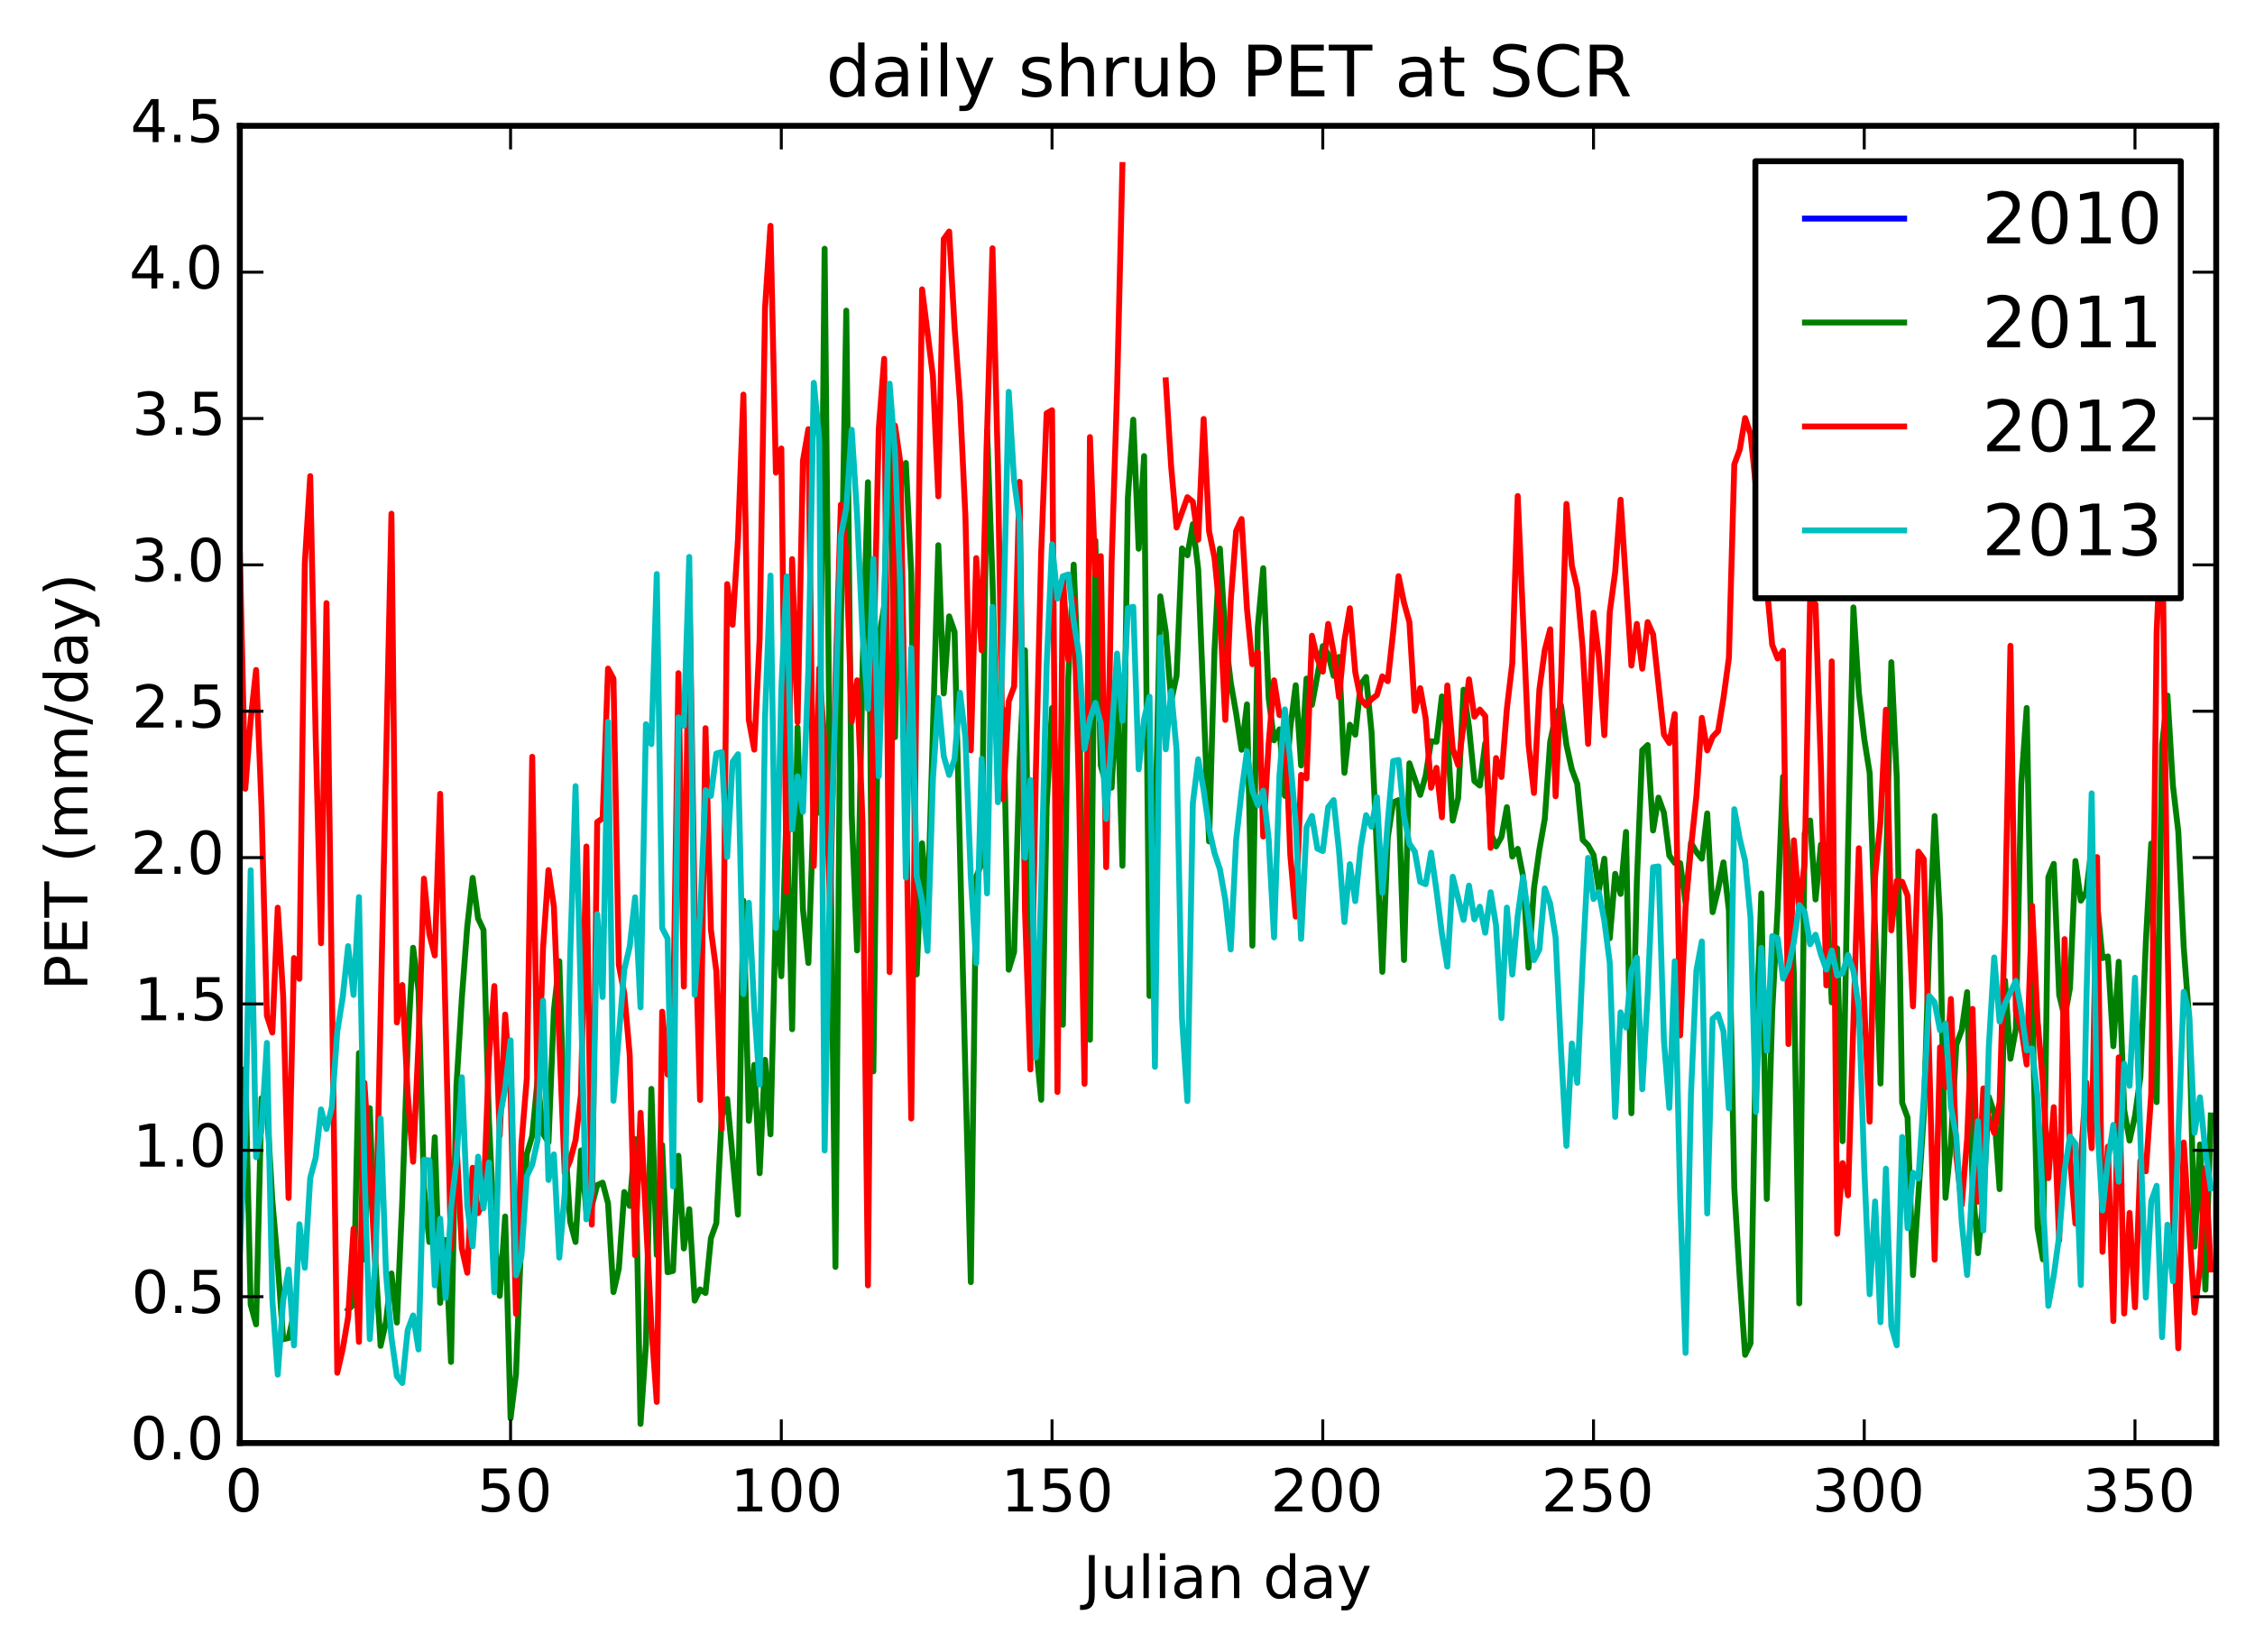 <?xml version="1.0" encoding="utf-8" standalone="no"?>
<!DOCTYPE svg PUBLIC "-//W3C//DTD SVG 1.1//EN"
  "http://www.w3.org/Graphics/SVG/1.1/DTD/svg11.dtd">
<!-- Created with matplotlib (http://matplotlib.org/) -->
<svg height="280pt" version="1.1" viewBox="0 0 382 280" width="382pt" xmlns="http://www.w3.org/2000/svg" xmlns:xlink="http://www.w3.org/1999/xlink">
 <defs>
  <style type="text/css">
*{stroke-linecap:butt;stroke-linejoin:round;}
  </style>
 </defs>
 <g id="figure_1">
  <g id="patch_1">
   <path d="
M0 280.074
L382.628 280.074
L382.628 0
L0 0
z
" style="fill:#ffffff;"/>
  </g>
  <g id="axes_1">
   <g id="patch_2">
    <path d="
M40.628 244.518
L375.428 244.518
L375.428 21.318
L40.628 21.318
z
" style="fill:#ffffff;"/>
   </g>
   <g id="line2d_1">
    <path clip-path="url(#p2d16512a00)" d="
M0 0" style="fill:none;stroke:#0000ff;stroke-linecap:square;"/>
   </g>
   <g id="line2d_2">
    <path clip-path="url(#p2d16512a00)" d="
M40.628 201.865
L41.545 181.098
L42.463 221.068
L43.38 224.418
L44.297 186.083
L45.214 187.649
L46.132 203.367
L47.049 214.114
L47.966 226.931
L48.883 226.732
L49.801 222.513
M58.973 221.927
L59.891 221.059
L60.808 178.446
L61.725 213.421
L62.642 187.769
L63.56 213.276
L64.477 228.054
L65.394 223.933
L66.311 215.781
L67.229 224.112
L68.146 203.384
L69.063 177.191
L69.981 160.597
L70.898 167.846
L71.815 201.246
L72.732 210.459
L73.65 192.704
L74.567 220.771
L75.484 210.125
L76.401 230.78
L77.319 184.028
L78.236 169.135
L79.153 157.034
L80.07 148.757
L80.988 155.628
L81.905 157.571
L82.822 189.682
L83.739 209.025
L84.657 219.587
L85.574 206.137
L86.491 240.327
L87.408 232.823
L88.326 209.3
L89.243 195.564
L90.16 192.456
L91.077 182.84
L91.995 192.113
L92.912 193.566
L93.829 171.222
L94.746 162.872
L95.664 192.423
L96.581 207
L97.498 210.455
L98.415 194.938
L99.333 205.242
L100.25 204.32
L101.167 200.819
L102.085 200.402
L103.002 203.902
L103.919 218.943
L104.836 214.965
L105.754 201.98
L106.671 204.342
L107.588 193.016
L108.505 241.279
L109.423 227.744
L110.34 184.511
L111.257 212.656
L112.174 194.025
L113.092 215.581
L114.009 215.349
L114.926 195.84
L115.843 211.553
L116.761 204.897
L117.678 220.394
L118.595 218.494
L119.513 219.094
L120.43 209.817
L121.347 207.261
L122.264 189.122
L123.182 186.217
L125.016 205.821
L125.933 152.646
L126.851 189.92
L127.768 180.441
L128.685 198.802
L129.602 179.582
L130.52 192.219
L131.437 153.694
L132.354 165.416
L133.271 136.771
L134.189 174.403
L135.106 123.232
L136.023 154.111
L136.94 163.181
L137.858 136.049
L138.775 137.719
L139.692 42.147
L140.609 137.283
L141.527 214.675
L142.444 106.179
L143.361 52.634
L144.279 138.011
L145.196 161.051
L146.113 113.295
L147.03 81.712
L147.948 181.545
L148.865 108.288
L149.782 102.783
L150.699 67.382
L151.617 124.909
L152.534 82.16
L153.451 78.446
L154.368 97.254
L155.286 165.113
L156.203 142.903
L157.12 154.99
L158.955 92.384
L159.872 117.509
L160.789 104.44
L161.706 107.075
L163.541 182.018
L164.458 217.253
L165.376 148.579
L166.293 146.333
L167.21 72.922
L168.127 98.213
L169.045 132.334
L169.962 120.216
L170.879 164.314
L171.796 161.306
L172.714 129.248
L173.631 110.187
L174.548 168.682
L175.465 176.859
L176.383 186.357
L177.3 136.762
L178.217 119.971
L179.134 132.735
L180.052 173.647
L180.969 114.888
L181.886 95.675
L182.803 118.408
L183.721 173.404
L184.638 176.186
L185.555 91.588
L186.473 129.707
L187.39 132.932
L188.307 133.473
L189.224 116.582
L190.142 146.708
L191.059 84.409
L191.976 71.113
L192.893 92.977
L193.811 77.282
L194.728 168.758
L195.645 143.526
L196.562 101.048
L197.48 107.035
L198.397 118.828
L199.314 114.514
L200.231 92.932
L201.149 94.094
L202.066 88.823
L202.983 96.526
L204.818 142.574
L205.735 110.244
L206.652 92.964
L207.569 107.808
L208.487 115.67
L209.404 120.882
L210.321 127.049
L211.239 119.348
L212.156 160.242
L213.073 106.231
L213.99 96.29
L214.908 118.234
L215.825 125.453
L216.742 123.583
L217.659 134.857
L218.577 123.34
L219.494 116.112
L220.411 129.705
L221.328 114.989
L222.246 119.446
L224.08 109.488
L224.997 110.84
L225.915 114.522
L226.832 111.314
L227.749 130.955
L228.666 122.801
L229.584 124.492
L230.501 115.979
L231.418 114.717
L232.336 123.983
L234.17 164.677
L235.087 141.924
L236.005 135.971
L236.922 135.579
L237.839 162.674
L238.756 129.336
L240.591 134.69
L241.508 131.445
L242.425 125.603
L243.343 125.688
L244.26 118.007
L245.177 124.688
L246.094 139.056
L247.012 135.257
L247.929 116.869
L248.846 123.154
L249.763 132.347
L250.681 133.111
L251.598 125.973
L252.515 141.06
L253.433 143.426
L254.35 141.82
L255.267 136.777
L256.184 145.143
L257.102 143.835
L258.019 148.527
L258.936 163.972
L259.853 150.542
L260.771 143.98
L261.688 138.76
L262.605 125.693
L263.522 121.355
L264.44 119.537
L265.357 126.214
L266.274 130.38
L267.191 132.832
L268.109 142.306
L269.026 143.231
L269.943 144.874
L270.86 150.774
L271.778 145.504
L272.695 158.992
L273.612 148.068
L274.529 151.474
L275.447 140.966
L276.364 188.64
L277.281 149.42
L278.199 127.131
L279.116 126.249
L280.033 140.727
L280.95 135.157
L281.868 137.715
L282.785 144.972
L283.702 146.22
L284.619 146.266
L285.537 152.95
L286.454 142.795
L287.371 144.368
L288.288 145.508
L289.206 137.83
L290.123 154.562
L291.04 150.738
L291.957 146.128
L292.875 154.272
L293.792 201.344
L294.709 216.485
L295.626 229.575
L296.544 227.627
L297.461 175.643
L298.378 151.396
L299.296 203.167
L300.213 171.423
L301.13 154.051
L302.047 131.618
L302.965 145.781
L303.882 165.1
L304.799 220.855
L305.716 141.209
L306.634 139.03
L307.551 152.42
L308.468 143.129
L309.385 151.218
L310.303 169.859
L311.22 160.692
L312.137 193.372
L313.054 143.928
L313.972 102.927
L314.889 117.299
L315.806 125.199
L316.723 130.993
L318.558 183.606
L320.393 112.21
L321.31 131.704
L322.227 186.845
L323.144 189.365
L324.062 216.06
L325.896 188.898
L326.813 159.729
L327.731 138.28
L328.648 155.987
L329.565 202.975
L330.482 193.817
L331.4 177.042
L332.317 174.543
L333.234 168.119
L334.151 200.679
L335.069 212.346
L335.986 203.222
L336.903 185.852
L337.82 188.604
L338.738 201.496
L339.655 166.152
L340.572 179.405
L341.489 174.32
L342.407 132.848
L343.324 119.958
L344.241 168.893
L345.159 208.04
L346.076 213.395
L346.993 148.618
L347.91 146.379
L348.828 168.557
L349.745 172.401
L350.662 167.377
L351.579 145.895
L352.497 152.614
L353.414 151.179
L354.331 143.597
L356.166 162.348
L357.083 162.071
L358 177.28
L358.917 162.964
L359.835 188.03
L360.752 193.274
L361.669 189.1
L362.586 182.478
L363.504 159.73
L364.421 142.943
L365.338 186.754
L366.256 126.282
L367.173 117.842
L368.09 133.069
L369.007 140.942
L369.925 160.523
L370.842 172.695
L371.759 211.24
L372.676 193.922
L373.594 218.531
L374.511 189.012
L374.511 189.012" style="fill:none;stroke:#008000;stroke-linecap:square;"/>
   </g>
   <g id="line2d_3">
    <path clip-path="url(#p2d16512a00)" d="
M40.628 93.921
L41.545 133.657
L42.463 121.981
L43.38 113.526
L44.297 136.629
L45.214 172.098
L46.132 174.965
L47.049 153.806
L47.966 168.788
L48.883 202.999
L49.801 162.337
L50.718 165.859
L51.635 95.452
L52.553 80.677
L53.47 124.555
L54.387 159.828
L55.304 102.193
L57.139 232.614
L58.056 228.594
L58.973 223.191
L59.891 208.207
L60.808 227.384
L61.725 183.479
L62.642 197.602
L63.56 214.119
L66.311 87.047
L67.229 173.252
L68.146 166.907
L69.063 185.375
L69.981 196.858
L70.898 176.758
L71.815 148.89
L72.732 158.257
L73.65 161.901
L74.567 134.513
L76.401 211.639
L77.319 193.5
L78.236 211.526
L79.153 215.664
L80.07 197.877
L80.988 205.563
L81.905 203.635
L82.822 179.274
L83.739 167.08
L84.657 192.424
L85.574 171.917
L86.491 184.855
L87.408 222.624
L88.326 193.909
L89.243 182.717
L90.16 128.235
L91.077 187.49
L91.995 160.583
L92.912 147.443
L93.829 153.595
L95.664 198.755
L96.581 196.671
L97.498 193.2
L98.415 185.481
L99.333 143.439
L100.25 207.512
L101.167 139.299
L102.085 138.655
L103.002 113.293
L103.919 114.998
L104.836 163.531
L105.754 168.318
L106.671 178.721
L107.588 212.697
L108.505 188.569
L110.34 224.619
L111.257 237.552
L112.174 171.425
L113.092 182.078
L114.009 173.982
L114.926 114.07
L115.843 167.175
L116.761 98.076
L117.678 154.307
L118.595 186.387
L119.513 123.39
L120.43 157.545
L121.347 164.555
L122.264 191.251
L123.182 98.976
L124.099 105.867
L125.016 91.37
L125.933 66.86
L126.851 121.982
L127.768 127.025
L128.685 108.182
L129.602 52.138
L130.52 38.262
L131.437 80.082
L132.354 75.995
L133.271 151.135
L134.189 94.739
L135.106 122.378
L136.023 78.07
L136.94 72.721
L137.858 146.75
L138.775 113.26
L139.692 126.302
L140.609 153.311
L141.527 115.662
L142.444 85.507
L143.361 93.69
L144.279 122.269
L145.196 115.27
L146.113 139.388
L147.03 217.805
L147.948 113.081
L148.865 72.678
L149.782 60.802
L150.699 164.717
L151.617 72.121
L152.534 78.46
L154.368 189.534
L155.286 111.924
L156.203 49.03
L158.037 63.712
L158.955 84.105
L159.872 40.499
L160.789 39.236
L161.706 55.48
L162.624 68.117
L163.541 87.468
L164.458 127.137
L165.376 94.566
L166.293 110.197
L167.21 73.367
L168.127 42.077
L169.045 79.138
L169.962 135.485
L170.879 118.847
L171.796 116.314
L172.714 81.637
L173.631 154.243
L174.548 181.221
L175.465 131.281
L176.383 93.471
L177.3 70.035
L178.217 69.516
L179.134 185.039
L180.052 97.725
L180.969 111.804
L181.886 101.439
L182.803 134.679
L183.721 183.658
L184.638 74.066
L185.555 97.353
L186.473 94.233
L187.39 146.944
L188.307 95.368
L189.224 66.521
L190.142 27.962
M197.48 64.441
L198.397 79.103
L199.314 89.39
L201.149 84.249
L202.066 85.013
L202.983 91.449
L203.9 70.993
L204.818 90.016
L205.735 94.504
L206.652 103.754
L207.569 121.993
L208.487 101.763
L209.404 89.968
L210.321 87.949
L211.239 103.185
L212.156 112.55
L213.073 110.478
L213.99 141.746
L214.908 126.074
L215.825 115.282
L216.742 121.16
L217.659 121.262
L218.577 144.872
L219.494 155.312
L220.411 131.294
L221.328 131.896
L222.246 107.725
L223.163 111.627
L224.08 113.813
L224.997 105.724
L225.915 110.594
L226.832 118.135
L227.749 108.523
L228.666 103.062
L229.584 113.904
L230.501 118.449
L231.418 119.539
L232.336 118.485
L233.253 117.777
L234.17 114.609
L235.087 115.424
L236.005 107.085
L236.922 97.63
L237.839 102.125
L238.756 105.433
L239.674 120.45
L240.591 116.61
L241.508 121.703
L242.425 133.477
L243.343 130.106
L244.26 138.486
L245.177 116.149
L246.094 126.884
L247.012 129.642
L247.929 122.92
L248.846 115.117
L249.763 121.432
L250.681 120.234
L251.598 121.34
L252.515 143.679
L253.433 128.449
L254.35 131.659
L255.267 120.097
L256.184 112.37
L257.102 84.049
L258.936 126.18
L259.853 134.369
L260.771 116.878
L261.688 110.128
L262.605 106.636
L263.522 134.923
L264.44 115.342
L265.357 85.386
L266.274 95.866
L267.191 99.72
L268.109 109.847
L269.026 126.053
L269.943 103.825
L270.86 111.472
L271.778 124.57
L272.695 103.712
L273.612 96.929
L274.529 84.677
L276.364 112.78
L277.281 105.718
L278.199 113.307
L279.116 105.411
L280.033 107.485
L281.868 124.468
L282.785 125.912
L283.702 120.989
L284.619 175.447
L285.537 153.604
L286.454 143.65
L287.371 134.921
L288.288 121.637
L289.206 127.149
L290.123 124.86
L291.04 123.885
L291.957 118.295
L292.875 111.505
L293.792 78.689
L294.709 76.203
L295.626 70.842
L296.544 73.563
L297.461 82.539
L298.378 81.048
L299.296 99.328
L300.213 109.263
L301.13 111.584
L302.047 110.266
L302.965 176.916
L303.882 142.389
L304.799 154.232
L305.716 145.999
L306.634 101.549
L307.551 102.389
L308.468 129.928
L309.385 166.972
L310.303 112.072
L311.22 209.063
L312.137 197.087
L313.054 202.551
L314.889 143.734
L315.806 170.281
L316.723 190.071
L317.641 148.478
L318.558 139.123
L319.475 120.262
L320.393 157.64
L321.31 149.272
L322.227 149.418
L323.144 151.777
L324.062 170.519
L324.979 144.304
L325.896 145.568
L327.731 213.448
L328.648 177.47
L329.565 184.21
L330.482 169.279
L331.4 195.833
L332.317 204.181
L333.234 193.001
L334.151 170.956
L335.069 203.623
L335.986 184.423
L336.903 189.565
L337.82 191.975
L338.738 186.711
L339.655 155.95
L340.572 109.425
L341.489 171.351
L342.407 174.263
L343.324 180.382
L344.241 153.48
L345.159 172.882
L346.076 183.498
L346.993 199.629
L347.91 187.607
L348.828 210.193
L349.745 159.132
L350.662 196.115
L351.579 207.321
L352.497 196.112
L353.414 183.426
L354.331 194.557
L355.248 145.236
L356.166 212.123
L357.083 194.301
L358 223.85
L358.917 179.167
L359.835 222.576
L360.752 205.528
L361.669 221.516
L362.586 196.695
L363.504 198.478
L364.421 185.406
L365.338 107.096
L366.256 86.72
L367.173 158.696
L368.09 205.675
L369.007 228.473
L369.925 193.594
L371.759 222.43
L372.676 214.871
L373.594 197.943
L374.511 215.112
L374.511 215.112" style="fill:none;stroke:#ff0000;stroke-linecap:square;"/>
   </g>
   <g id="line2d_4">
    <path clip-path="url(#p2d16512a00)" d="
M40.628 212.398
L41.545 191.759
L42.463 147.464
L43.38 196.09
L44.297 191.466
L45.214 176.719
L46.132 220.118
L47.049 232.937
L47.966 220.431
L48.883 215.134
L49.801 227.981
L50.718 207.446
L51.635 214.822
L52.553 199.604
L53.47 196.215
L54.387 187.987
L55.304 191.303
L56.221 187.569
L57.139 174.736
L58.056 169.018
L58.973 160.323
L59.891 168.589
L60.808 152.015
L61.725 197.884
L62.642 226.908
L63.56 213.946
L64.477 189.528
L65.394 215.835
L66.311 226.653
L67.229 233.185
L68.146 234.348
L69.063 225.391
L69.981 222.901
L70.898 228.66
L71.815 196.51
L72.732 196.625
L73.65 217.809
L74.567 206.495
L75.484 219.941
L76.401 204.803
L77.319 196.766
L78.236 182.543
L79.153 204.319
L80.07 211.181
L80.988 195.991
L81.905 204.747
L82.822 196.986
L83.739 218.961
L84.657 189.433
L85.574 184.456
L86.491 176.277
L87.408 216.115
L88.326 212.866
L89.243 199.321
L90.16 197.338
L91.077 193.198
L91.995 169.571
L92.912 199.94
L93.829 195.615
L94.746 213.111
L95.664 202.196
L96.581 162.266
L97.498 133.207
L99.333 206.619
L100.25 201.788
L101.167 154.899
L102.085 168.933
L103.002 122.306
L103.919 186.526
L105.754 164.301
L106.671 160.411
L107.588 152.045
L108.505 170.694
L109.423 122.719
L110.34 126.094
L111.257 97.265
L112.174 157.258
L113.092 159.042
L114.009 201.048
L114.926 121.556
L115.843 122.978
L116.761 94.362
L117.678 168.569
L118.595 155.217
L119.513 133.889
L120.43 134.87
L121.347 127.683
L122.264 127.441
L123.182 145.214
L124.099 129.087
L125.016 127.801
L125.933 168.445
L126.851 152.979
L127.768 170.775
L128.685 183.781
L129.602 121.387
L130.52 97.523
L131.437 157.232
L132.354 116.792
L133.271 97.663
L134.189 140.552
L135.106 131.552
L136.023 137.549
L136.94 113.266
L137.858 64.87
L138.775 74.332
L139.692 194.943
L140.609 148.13
L142.444 90.794
L143.361 86.064
L144.279 72.829
L145.196 87.312
L146.113 107.352
L147.03 120.139
L147.948 94.713
L148.865 131.526
L149.782 102.273
L150.699 65.006
L151.617 76.661
L152.534 99.831
L153.451 148.712
L154.368 109.804
L155.286 148.457
L156.203 152.641
L157.12 161.139
L158.037 132.015
L158.955 118.282
L159.872 128.125
L160.789 131.319
L161.706 128.617
L162.624 117.384
L163.541 124.981
L164.458 148.668
L165.376 163.19
L166.293 128.576
L167.21 151.389
L168.127 102.859
L169.045 135.938
L169.962 105.65
L170.879 66.395
L171.796 81.435
L172.714 88.397
L173.631 145.354
L174.548 132.173
L175.465 179.184
L176.383 150.173
L177.3 112.859
L178.217 92.25
L179.134 101.43
L180.052 97.652
L180.969 97.339
L181.886 105.249
L182.803 111.069
L183.721 126.902
L184.638 121.865
L185.555 119.104
L186.473 122.566
L187.39 138.775
L189.224 110.743
L190.142 122.14
L191.059 103.054
L191.976 102.822
L192.893 130.356
L193.811 121.832
L194.728 118.046
L195.645 180.773
L196.562 108.004
L197.48 126.968
L198.397 117.1
L199.314 127.154
L200.231 172.506
L201.149 186.568
L202.066 136.122
L202.983 128.658
L203.9 133.877
L204.818 140.462
L205.735 144.525
L206.652 147.287
L207.569 152.477
L208.487 160.885
L209.404 142.335
L210.321 134.151
L211.239 127.316
L212.156 133.987
L213.073 136.433
L213.99 133.969
L214.908 142.095
L215.825 158.84
L216.742 131.419
L217.659 120.212
L218.577 128.889
L219.494 139.473
L220.411 159.09
L221.328 140.154
L222.246 138.259
L223.163 143.791
L224.08 144.208
L224.997 136.767
L225.915 135.571
L226.832 144.218
L227.749 156.252
L228.666 146.434
L229.584 152.695
L230.501 143.583
L231.418 138.133
L232.336 140.088
L233.253 135.082
L234.17 151.259
L235.087 139.308
L236.005 128.96
L236.922 128.777
L237.839 138.318
L238.756 142.974
L239.674 144.303
L240.591 149.434
L241.508 149.824
L242.425 144.485
L243.343 150.909
L244.26 158.211
L245.177 163.798
L246.094 148.559
L247.929 155.88
L248.846 150.065
L249.763 155.789
L250.681 153.638
L251.598 158.048
L252.515 151.187
L253.433 156.815
L254.35 172.516
L255.267 153.788
L256.184 165.139
L257.102 155.195
L258.019 148.586
L259.853 162.686
L260.771 160.919
L261.688 150.538
L262.605 153.131
L263.522 158.855
L264.44 177.972
L265.357 194.159
L266.274 176.823
L267.191 183.481
L268.109 163.117
L269.026 145.371
L269.943 152.342
L270.86 151.179
L271.778 156.024
L272.695 163.16
L273.612 189.257
L274.529 171.538
L275.447 174.113
L276.364 164.389
L277.281 162.256
L278.199 184.575
L279.116 168.447
L280.033 146.95
L280.95 146.819
L281.868 176.242
L282.785 187.729
L283.702 162.882
L284.619 202.733
L285.537 229.25
L286.454 185.367
L287.371 164.475
L288.288 159.529
L289.206 205.617
L290.123 172.631
L291.04 171.857
L291.957 174.754
L292.875 187.805
L293.792 137.119
L294.709 142.102
L295.626 145.881
L296.544 155.487
L297.461 188.389
L298.378 160.6
L299.296 178.055
L300.213 158.609
L301.13 158.982
L302.047 165.818
L302.965 163.88
L303.882 159.59
L304.799 153.359
L305.716 154.565
L306.634 160.002
L307.551 158.385
L308.468 161.726
L309.385 164.302
L310.303 161.042
L311.22 165.306
L312.137 164.865
L313.054 161.822
L313.972 164.529
L314.889 170.79
L315.806 197.826
L316.723 219.309
L317.641 203.579
L318.558 224.051
L319.475 198.031
L320.393 224.713
L321.31 227.961
L322.227 192.663
L323.144 208.109
L324.062 198.724
L324.979 199.701
L325.896 185.914
L326.813 168.742
L327.731 169.837
L328.648 174.591
L329.565 173.433
L330.482 187.501
L331.4 192.551
L332.317 207
L333.234 216.048
L334.151 200.203
L335.069 189.974
L335.986 208.504
L336.903 177.445
L337.82 162.244
L338.738 173.104
L339.655 170.077
L341.489 166.196
L342.407 171.295
L343.324 177.991
L344.241 177.669
L345.159 185.786
L346.993 221.282
L347.91 216.157
L348.828 209.387
L349.745 198.272
L350.662 192.567
L351.579 193.816
L352.497 217.736
L353.414 170.486
L354.331 134.436
L355.248 190.111
L356.166 205.118
L357.083 196.788
L358 190.608
L358.917 200.233
L359.835 180.246
L360.752 183.99
L361.669 165.68
L363.504 219.87
L364.421 203.544
L365.338 200.93
L366.256 226.582
L367.173 207.517
L368.09 217.101
L369.925 168.061
L370.842 171.812
L371.759 191.95
L372.676 185.929
L373.594 195.073
L374.511 201.364
L374.511 201.364" style="fill:none;stroke:#00bfbf;stroke-linecap:square;"/>
   </g>
   <g id="patch_3">
    <path d="
M40.628 244.518
L40.628 21.318" style="fill:none;stroke:#000000;stroke-linecap:square;stroke-linejoin:miter;"/>
   </g>
   <g id="patch_4">
    <path d="
M375.428 244.518
L375.428 21.318" style="fill:none;stroke:#000000;stroke-linecap:square;stroke-linejoin:miter;"/>
   </g>
   <g id="patch_5">
    <path d="
M40.628 21.318
L375.428 21.318" style="fill:none;stroke:#000000;stroke-linecap:square;stroke-linejoin:miter;"/>
   </g>
   <g id="patch_6">
    <path d="
M40.628 244.518
L375.428 244.518" style="fill:none;stroke:#000000;stroke-linecap:square;stroke-linejoin:miter;"/>
   </g>
   <g id="matplotlib.axis_1">
    <g id="xtick_1">
     <g id="line2d_5">
      <defs>
       <path d="
M0 0
L0 -4" id="mc7db9fdffb" style="stroke:#000000;stroke-width:0.5;"/>
      </defs>
      <g>
       <use style="stroke:#000000;stroke-width:0.5;" x="40.628" xlink:href="#mc7db9fdffb" y="244.518"/>
      </g>
     </g>
     <g id="line2d_6">
      <defs>
       <path d="
M0 0
L0 4" id="m5a7d422ac3" style="stroke:#000000;stroke-width:0.5;"/>
      </defs>
      <g>
       <use style="stroke:#000000;stroke-width:0.5;" x="40.628" xlink:href="#m5a7d422ac3" y="21.318"/>
      </g>
     </g>
     <g id="text_1">
      <!-- 0 -->
      <defs>
       <path d="
M31.781 66.406
Q24.172 66.406 20.328 58.906
Q16.5 51.422 16.5 36.375
Q16.5 21.391 20.328 13.891
Q24.172 6.391 31.781 6.391
Q39.453 6.391 43.281 13.891
Q47.125 21.391 47.125 36.375
Q47.125 51.422 43.281 58.906
Q39.453 66.406 31.781 66.406
M31.781 74.219
Q44.047 74.219 50.516 64.516
Q56.984 54.828 56.984 36.375
Q56.984 17.969 50.516 8.266
Q44.047 -1.422 31.781 -1.422
Q19.531 -1.422 13.062 8.266
Q6.594 17.969 6.594 36.375
Q6.594 54.828 13.062 64.516
Q19.531 74.219 31.781 74.219" id="BitstreamVeraSans-Roman-30"/>
      </defs>
      <g transform="translate(38.109 256.117)scale(0.1 -0.1)">
       <use xlink:href="#BitstreamVeraSans-Roman-30"/>
      </g>
     </g>
    </g>
    <g id="xtick_2">
     <g id="line2d_7">
      <g>
       <use style="stroke:#000000;stroke-width:0.5;" x="86.491" xlink:href="#mc7db9fdffb" y="244.518"/>
      </g>
     </g>
     <g id="line2d_8">
      <g>
       <use style="stroke:#000000;stroke-width:0.5;" x="86.491" xlink:href="#m5a7d422ac3" y="21.318"/>
      </g>
     </g>
     <g id="text_2">
      <!-- 50 -->
      <defs>
       <path d="
M10.797 72.906
L49.516 72.906
L49.516 64.594
L19.828 64.594
L19.828 46.734
Q21.969 47.469 24.109 47.828
Q26.266 48.188 28.422 48.188
Q40.625 48.188 47.75 41.5
Q54.891 34.812 54.891 23.391
Q54.891 11.625 47.562 5.094
Q40.234 -1.422 26.906 -1.422
Q22.312 -1.422 17.547 -0.641
Q12.797 0.141 7.719 1.703
L7.719 11.625
Q12.109 9.234 16.797 8.062
Q21.484 6.891 26.703 6.891
Q35.156 6.891 40.078 11.328
Q45.016 15.766 45.016 23.391
Q45.016 31 40.078 35.438
Q35.156 39.891 26.703 39.891
Q22.75 39.891 18.812 39.016
Q14.891 38.141 10.797 36.281
z
" id="BitstreamVeraSans-Roman-35"/>
      </defs>
      <g transform="translate(80.847 256.117)scale(0.1 -0.1)">
       <use xlink:href="#BitstreamVeraSans-Roman-35"/>
       <use x="63.623" xlink:href="#BitstreamVeraSans-Roman-30"/>
      </g>
     </g>
    </g>
    <g id="xtick_3">
     <g id="line2d_9">
      <g>
       <use style="stroke:#000000;stroke-width:0.5;" x="132.354" xlink:href="#mc7db9fdffb" y="244.518"/>
      </g>
     </g>
     <g id="line2d_10">
      <g>
       <use style="stroke:#000000;stroke-width:0.5;" x="132.354" xlink:href="#m5a7d422ac3" y="21.318"/>
      </g>
     </g>
     <g id="text_3">
      <!-- 100 -->
      <defs>
       <path d="
M12.406 8.297
L28.516 8.297
L28.516 63.922
L10.984 60.406
L10.984 69.391
L28.422 72.906
L38.281 72.906
L38.281 8.297
L54.391 8.297
L54.391 0
L12.406 0
z
" id="BitstreamVeraSans-Roman-31"/>
      </defs>
      <g transform="translate(123.692 256.117)scale(0.1 -0.1)">
       <use xlink:href="#BitstreamVeraSans-Roman-31"/>
       <use x="63.623" xlink:href="#BitstreamVeraSans-Roman-30"/>
       <use x="127.246" xlink:href="#BitstreamVeraSans-Roman-30"/>
      </g>
     </g>
    </g>
    <g id="xtick_4">
     <g id="line2d_11">
      <g>
       <use style="stroke:#000000;stroke-width:0.5;" x="178.217" xlink:href="#mc7db9fdffb" y="244.518"/>
      </g>
     </g>
     <g id="line2d_12">
      <g>
       <use style="stroke:#000000;stroke-width:0.5;" x="178.217" xlink:href="#m5a7d422ac3" y="21.318"/>
      </g>
     </g>
     <g id="text_4">
      <!-- 150 -->
      <g transform="translate(169.555 256.117)scale(0.1 -0.1)">
       <use xlink:href="#BitstreamVeraSans-Roman-31"/>
       <use x="63.623" xlink:href="#BitstreamVeraSans-Roman-35"/>
       <use x="127.246" xlink:href="#BitstreamVeraSans-Roman-30"/>
      </g>
     </g>
    </g>
    <g id="xtick_5">
     <g id="line2d_13">
      <g>
       <use style="stroke:#000000;stroke-width:0.5;" x="224.08" xlink:href="#mc7db9fdffb" y="244.518"/>
      </g>
     </g>
     <g id="line2d_14">
      <g>
       <use style="stroke:#000000;stroke-width:0.5;" x="224.08" xlink:href="#m5a7d422ac3" y="21.318"/>
      </g>
     </g>
     <g id="text_5">
      <!-- 200 -->
      <defs>
       <path d="
M19.188 8.297
L53.609 8.297
L53.609 0
L7.328 0
L7.328 8.297
Q12.938 14.109 22.625 23.891
Q32.328 33.688 34.812 36.531
Q39.547 41.844 41.422 45.531
Q43.312 49.219 43.312 52.781
Q43.312 58.594 39.234 62.25
Q35.156 65.922 28.609 65.922
Q23.969 65.922 18.812 64.312
Q13.672 62.703 7.812 59.422
L7.812 69.391
Q13.766 71.781 18.938 73
Q24.125 74.219 28.422 74.219
Q39.75 74.219 46.484 68.547
Q53.219 62.891 53.219 53.422
Q53.219 48.922 51.531 44.891
Q49.859 40.875 45.406 35.406
Q44.188 33.984 37.641 27.219
Q31.109 20.453 19.188 8.297" id="BitstreamVeraSans-Roman-32"/>
      </defs>
      <g transform="translate(215.235 256.117)scale(0.1 -0.1)">
       <use xlink:href="#BitstreamVeraSans-Roman-32"/>
       <use x="63.623" xlink:href="#BitstreamVeraSans-Roman-30"/>
       <use x="127.246" xlink:href="#BitstreamVeraSans-Roman-30"/>
      </g>
     </g>
    </g>
    <g id="xtick_6">
     <g id="line2d_15">
      <g>
       <use style="stroke:#000000;stroke-width:0.5;" x="269.943" xlink:href="#mc7db9fdffb" y="244.518"/>
      </g>
     </g>
     <g id="line2d_16">
      <g>
       <use style="stroke:#000000;stroke-width:0.5;" x="269.943" xlink:href="#m5a7d422ac3" y="21.318"/>
      </g>
     </g>
     <g id="text_6">
      <!-- 250 -->
      <g transform="translate(261.098 256.117)scale(0.1 -0.1)">
       <use xlink:href="#BitstreamVeraSans-Roman-32"/>
       <use x="63.623" xlink:href="#BitstreamVeraSans-Roman-35"/>
       <use x="127.246" xlink:href="#BitstreamVeraSans-Roman-30"/>
      </g>
     </g>
    </g>
    <g id="xtick_7">
     <g id="line2d_17">
      <g>
       <use style="stroke:#000000;stroke-width:0.5;" x="315.806" xlink:href="#mc7db9fdffb" y="244.518"/>
      </g>
     </g>
     <g id="line2d_18">
      <g>
       <use style="stroke:#000000;stroke-width:0.5;" x="315.806" xlink:href="#m5a7d422ac3" y="21.318"/>
      </g>
     </g>
     <g id="text_7">
      <!-- 300 -->
      <defs>
       <path d="
M40.578 39.312
Q47.656 37.797 51.625 33
Q55.609 28.219 55.609 21.188
Q55.609 10.406 48.188 4.484
Q40.766 -1.422 27.094 -1.422
Q22.516 -1.422 17.656 -0.516
Q12.797 0.391 7.625 2.203
L7.625 11.719
Q11.719 9.328 16.594 8.109
Q21.484 6.891 26.812 6.891
Q36.078 6.891 40.938 10.547
Q45.797 14.203 45.797 21.188
Q45.797 27.641 41.281 31.266
Q36.766 34.906 28.719 34.906
L20.219 34.906
L20.219 43.016
L29.109 43.016
Q36.375 43.016 40.234 45.922
Q44.094 48.828 44.094 54.297
Q44.094 59.906 40.109 62.906
Q36.141 65.922 28.719 65.922
Q24.656 65.922 20.016 65.031
Q15.375 64.156 9.812 62.312
L9.812 71.094
Q15.438 72.656 20.344 73.438
Q25.25 74.219 29.594 74.219
Q40.828 74.219 47.359 69.109
Q53.906 64.016 53.906 55.328
Q53.906 49.266 50.438 45.094
Q46.969 40.922 40.578 39.312" id="BitstreamVeraSans-Roman-33"/>
      </defs>
      <g transform="translate(306.976 256.117)scale(0.1 -0.1)">
       <use xlink:href="#BitstreamVeraSans-Roman-33"/>
       <use x="63.623" xlink:href="#BitstreamVeraSans-Roman-30"/>
       <use x="127.246" xlink:href="#BitstreamVeraSans-Roman-30"/>
      </g>
     </g>
    </g>
    <g id="xtick_8">
     <g id="line2d_19">
      <g>
       <use style="stroke:#000000;stroke-width:0.5;" x="361.669" xlink:href="#mc7db9fdffb" y="244.518"/>
      </g>
     </g>
     <g id="line2d_20">
      <g>
       <use style="stroke:#000000;stroke-width:0.5;" x="361.669" xlink:href="#m5a7d422ac3" y="21.318"/>
      </g>
     </g>
     <g id="text_8">
      <!-- 350 -->
      <g transform="translate(352.839 256.117)scale(0.1 -0.1)">
       <use xlink:href="#BitstreamVeraSans-Roman-33"/>
       <use x="63.623" xlink:href="#BitstreamVeraSans-Roman-35"/>
       <use x="127.246" xlink:href="#BitstreamVeraSans-Roman-30"/>
      </g>
     </g>
    </g>
    <g id="text_9">
     <!-- Julian day -->
     <defs>
      <path d="
M9.422 75.984
L18.406 75.984
L18.406 0
L9.422 0
z
" id="BitstreamVeraSans-Roman-6c"/>
      <path d="
M54.891 33.016
L54.891 0
L45.906 0
L45.906 32.719
Q45.906 40.484 42.875 44.328
Q39.844 48.188 33.797 48.188
Q26.516 48.188 22.312 43.547
Q18.109 38.922 18.109 30.906
L18.109 0
L9.078 0
L9.078 54.688
L18.109 54.688
L18.109 46.188
Q21.344 51.125 25.703 53.562
Q30.078 56 35.797 56
Q45.219 56 50.047 50.172
Q54.891 44.344 54.891 33.016" id="BitstreamVeraSans-Roman-6e"/>
      <path d="
M32.172 -5.078
Q28.375 -14.844 24.75 -17.812
Q21.141 -20.797 15.094 -20.797
L7.906 -20.797
L7.906 -13.281
L13.188 -13.281
Q16.891 -13.281 18.938 -11.516
Q21 -9.766 23.484 -3.219
L25.094 0.875
L2.984 54.688
L12.5 54.688
L29.594 11.922
L46.688 54.688
L56.203 54.688
z
" id="BitstreamVeraSans-Roman-79"/>
      <path d="
M34.281 27.484
Q23.391 27.484 19.188 25
Q14.984 22.516 14.984 16.5
Q14.984 11.719 18.141 8.906
Q21.297 6.109 26.703 6.109
Q34.188 6.109 38.703 11.406
Q43.219 16.703 43.219 25.484
L43.219 27.484
z

M52.203 31.203
L52.203 0
L43.219 0
L43.219 8.297
Q40.141 3.328 35.547 0.953
Q30.953 -1.422 24.312 -1.422
Q15.922 -1.422 10.953 3.297
Q6 8.016 6 15.922
Q6 25.141 12.172 29.828
Q18.359 34.516 30.609 34.516
L43.219 34.516
L43.219 35.406
Q43.219 41.609 39.141 45
Q35.062 48.391 27.688 48.391
Q23 48.391 18.547 47.266
Q14.109 46.141 10.016 43.891
L10.016 52.203
Q14.938 54.109 19.578 55.047
Q24.219 56 28.609 56
Q40.484 56 46.344 49.844
Q52.203 43.703 52.203 31.203" id="BitstreamVeraSans-Roman-61"/>
      <path id="BitstreamVeraSans-Roman-20"/>
      <path d="
M8.5 21.578
L8.5 54.688
L17.484 54.688
L17.484 21.922
Q17.484 14.156 20.5 10.266
Q23.531 6.391 29.594 6.391
Q36.859 6.391 41.078 11.031
Q45.312 15.672 45.312 23.688
L45.312 54.688
L54.297 54.688
L54.297 0
L45.312 0
L45.312 8.406
Q42.047 3.422 37.719 1
Q33.406 -1.422 27.688 -1.422
Q18.266 -1.422 13.375 4.438
Q8.5 10.297 8.5 21.578" id="BitstreamVeraSans-Roman-75"/>
      <path d="
M45.406 46.391
L45.406 75.984
L54.391 75.984
L54.391 0
L45.406 0
L45.406 8.203
Q42.578 3.328 38.25 0.953
Q33.938 -1.422 27.875 -1.422
Q17.969 -1.422 11.734 6.484
Q5.516 14.406 5.516 27.297
Q5.516 40.188 11.734 48.094
Q17.969 56 27.875 56
Q33.938 56 38.25 53.625
Q42.578 51.266 45.406 46.391
M14.797 27.297
Q14.797 17.391 18.875 11.75
Q22.953 6.109 30.078 6.109
Q37.203 6.109 41.297 11.75
Q45.406 17.391 45.406 27.297
Q45.406 37.203 41.297 42.844
Q37.203 48.484 30.078 48.484
Q22.953 48.484 18.875 42.844
Q14.797 37.203 14.797 27.297" id="BitstreamVeraSans-Roman-64"/>
      <path d="
M9.812 72.906
L19.672 72.906
L19.672 5.078
Q19.672 -8.109 14.672 -14.062
Q9.672 -20.016 -1.422 -20.016
L-5.172 -20.016
L-5.172 -11.719
L-2.094 -11.719
Q4.438 -11.719 7.125 -8.047
Q9.812 -4.391 9.812 5.078
z
" id="BitstreamVeraSans-Roman-4a"/>
      <path d="
M9.422 54.688
L18.406 54.688
L18.406 0
L9.422 0
z

M9.422 75.984
L18.406 75.984
L18.406 64.594
L9.422 64.594
z
" id="BitstreamVeraSans-Roman-69"/>
     </defs>
     <g transform="translate(183.477 270.795)scale(0.1 -0.1)">
      <use xlink:href="#BitstreamVeraSans-Roman-4a"/>
      <use x="29.492" xlink:href="#BitstreamVeraSans-Roman-75"/>
      <use x="92.871" xlink:href="#BitstreamVeraSans-Roman-6c"/>
      <use x="120.654" xlink:href="#BitstreamVeraSans-Roman-69"/>
      <use x="148.438" xlink:href="#BitstreamVeraSans-Roman-61"/>
      <use x="209.717" xlink:href="#BitstreamVeraSans-Roman-6e"/>
      <use x="273.096" xlink:href="#BitstreamVeraSans-Roman-20"/>
      <use x="304.883" xlink:href="#BitstreamVeraSans-Roman-64"/>
      <use x="368.359" xlink:href="#BitstreamVeraSans-Roman-61"/>
      <use x="429.639" xlink:href="#BitstreamVeraSans-Roman-79"/>
     </g>
    </g>
   </g>
   <g id="matplotlib.axis_2">
    <g id="ytick_1">
     <g id="line2d_21">
      <defs>
       <path d="
M0 0
L4 0" id="md7965d1ba0" style="stroke:#000000;stroke-width:0.5;"/>
      </defs>
      <g>
       <use style="stroke:#000000;stroke-width:0.5;" x="40.628" xlink:href="#md7965d1ba0" y="244.518"/>
      </g>
     </g>
     <g id="line2d_22">
      <defs>
       <path d="
M0 0
L-4 0" id="md9a1c1a7cd" style="stroke:#000000;stroke-width:0.5;"/>
      </defs>
      <g>
       <use style="stroke:#000000;stroke-width:0.5;" x="375.428" xlink:href="#md9a1c1a7cd" y="244.518"/>
      </g>
     </g>
     <g id="text_10">
      <!-- 0.0 -->
      <defs>
       <path d="
M10.688 12.406
L21 12.406
L21 0
L10.688 0
z
" id="BitstreamVeraSans-Roman-2e"/>
      </defs>
      <g transform="translate(22.048 247.278)scale(0.1 -0.1)">
       <use xlink:href="#BitstreamVeraSans-Roman-30"/>
       <use x="63.623" xlink:href="#BitstreamVeraSans-Roman-2e"/>
       <use x="95.41" xlink:href="#BitstreamVeraSans-Roman-30"/>
      </g>
     </g>
    </g>
    <g id="ytick_2">
     <g id="line2d_23">
      <g>
       <use style="stroke:#000000;stroke-width:0.5;" x="40.628" xlink:href="#md7965d1ba0" y="219.718"/>
      </g>
     </g>
     <g id="line2d_24">
      <g>
       <use style="stroke:#000000;stroke-width:0.5;" x="375.428" xlink:href="#md9a1c1a7cd" y="219.718"/>
      </g>
     </g>
     <g id="text_11">
      <!-- 0.5 -->
      <g transform="translate(22.258 222.477)scale(0.1 -0.1)">
       <use xlink:href="#BitstreamVeraSans-Roman-30"/>
       <use x="63.623" xlink:href="#BitstreamVeraSans-Roman-2e"/>
       <use x="95.41" xlink:href="#BitstreamVeraSans-Roman-35"/>
      </g>
     </g>
    </g>
    <g id="ytick_3">
     <g id="line2d_25">
      <g>
       <use style="stroke:#000000;stroke-width:0.5;" x="40.628" xlink:href="#md7965d1ba0" y="194.918"/>
      </g>
     </g>
     <g id="line2d_26">
      <g>
       <use style="stroke:#000000;stroke-width:0.5;" x="375.428" xlink:href="#md9a1c1a7cd" y="194.918"/>
      </g>
     </g>
     <g id="text_12">
      <!-- 1.0 -->
      <g transform="translate(22.488 197.678)scale(0.1 -0.1)">
       <use xlink:href="#BitstreamVeraSans-Roman-31"/>
       <use x="63.623" xlink:href="#BitstreamVeraSans-Roman-2e"/>
       <use x="95.41" xlink:href="#BitstreamVeraSans-Roman-30"/>
      </g>
     </g>
    </g>
    <g id="ytick_4">
     <g id="line2d_27">
      <g>
       <use style="stroke:#000000;stroke-width:0.5;" x="40.628" xlink:href="#md7965d1ba0" y="170.118"/>
      </g>
     </g>
     <g id="line2d_28">
      <g>
       <use style="stroke:#000000;stroke-width:0.5;" x="375.428" xlink:href="#md9a1c1a7cd" y="170.118"/>
      </g>
     </g>
     <g id="text_13">
      <!-- 1.5 -->
      <g transform="translate(22.697 172.877)scale(0.1 -0.1)">
       <use xlink:href="#BitstreamVeraSans-Roman-31"/>
       <use x="63.623" xlink:href="#BitstreamVeraSans-Roman-2e"/>
       <use x="95.41" xlink:href="#BitstreamVeraSans-Roman-35"/>
      </g>
     </g>
    </g>
    <g id="ytick_5">
     <g id="line2d_29">
      <g>
       <use style="stroke:#000000;stroke-width:0.5;" x="40.628" xlink:href="#md7965d1ba0" y="145.318"/>
      </g>
     </g>
     <g id="line2d_30">
      <g>
       <use style="stroke:#000000;stroke-width:0.5;" x="375.428" xlink:href="#md9a1c1a7cd" y="145.318"/>
      </g>
     </g>
     <g id="text_14">
      <!-- 2.0 -->
      <g transform="translate(22.122 148.077)scale(0.1 -0.1)">
       <use xlink:href="#BitstreamVeraSans-Roman-32"/>
       <use x="63.623" xlink:href="#BitstreamVeraSans-Roman-2e"/>
       <use x="95.41" xlink:href="#BitstreamVeraSans-Roman-30"/>
      </g>
     </g>
    </g>
    <g id="ytick_6">
     <g id="line2d_31">
      <g>
       <use style="stroke:#000000;stroke-width:0.5;" x="40.628" xlink:href="#md7965d1ba0" y="120.518"/>
      </g>
     </g>
     <g id="line2d_32">
      <g>
       <use style="stroke:#000000;stroke-width:0.5;" x="375.428" xlink:href="#md9a1c1a7cd" y="120.518"/>
      </g>
     </g>
     <g id="text_15">
      <!-- 2.5 -->
      <g transform="translate(22.331 123.278)scale(0.1 -0.1)">
       <use xlink:href="#BitstreamVeraSans-Roman-32"/>
       <use x="63.623" xlink:href="#BitstreamVeraSans-Roman-2e"/>
       <use x="95.41" xlink:href="#BitstreamVeraSans-Roman-35"/>
      </g>
     </g>
    </g>
    <g id="ytick_7">
     <g id="line2d_33">
      <g>
       <use style="stroke:#000000;stroke-width:0.5;" x="40.628" xlink:href="#md7965d1ba0" y="95.718"/>
      </g>
     </g>
     <g id="line2d_34">
      <g>
       <use style="stroke:#000000;stroke-width:0.5;" x="375.428" xlink:href="#md9a1c1a7cd" y="95.718"/>
      </g>
     </g>
     <g id="text_16">
      <!-- 3.0 -->
      <g transform="translate(22.152 98.478)scale(0.1 -0.1)">
       <use xlink:href="#BitstreamVeraSans-Roman-33"/>
       <use x="63.623" xlink:href="#BitstreamVeraSans-Roman-2e"/>
       <use x="95.41" xlink:href="#BitstreamVeraSans-Roman-30"/>
      </g>
     </g>
    </g>
    <g id="ytick_8">
     <g id="line2d_35">
      <g>
       <use style="stroke:#000000;stroke-width:0.5;" x="40.628" xlink:href="#md7965d1ba0" y="70.918"/>
      </g>
     </g>
     <g id="line2d_36">
      <g>
       <use style="stroke:#000000;stroke-width:0.5;" x="375.428" xlink:href="#md9a1c1a7cd" y="70.918"/>
      </g>
     </g>
     <g id="text_17">
      <!-- 3.5 -->
      <g transform="translate(22.361 73.677)scale(0.1 -0.1)">
       <use xlink:href="#BitstreamVeraSans-Roman-33"/>
       <use x="63.623" xlink:href="#BitstreamVeraSans-Roman-2e"/>
       <use x="95.41" xlink:href="#BitstreamVeraSans-Roman-35"/>
      </g>
     </g>
    </g>
    <g id="ytick_9">
     <g id="line2d_37">
      <g>
       <use style="stroke:#000000;stroke-width:0.5;" x="40.628" xlink:href="#md7965d1ba0" y="46.118"/>
      </g>
     </g>
     <g id="line2d_38">
      <g>
       <use style="stroke:#000000;stroke-width:0.5;" x="375.428" xlink:href="#md9a1c1a7cd" y="46.118"/>
      </g>
     </g>
     <g id="text_18">
      <!-- 4.0 -->
      <defs>
       <path d="
M37.797 64.312
L12.891 25.391
L37.797 25.391
z

M35.203 72.906
L47.609 72.906
L47.609 25.391
L58.016 25.391
L58.016 17.188
L47.609 17.188
L47.609 0
L37.797 0
L37.797 17.188
L4.891 17.188
L4.891 26.703
z
" id="BitstreamVeraSans-Roman-34"/>
      </defs>
      <g transform="translate(21.878 48.877)scale(0.1 -0.1)">
       <use xlink:href="#BitstreamVeraSans-Roman-34"/>
       <use x="63.623" xlink:href="#BitstreamVeraSans-Roman-2e"/>
       <use x="95.41" xlink:href="#BitstreamVeraSans-Roman-30"/>
      </g>
     </g>
    </g>
    <g id="ytick_10">
     <g id="line2d_39">
      <g>
       <use style="stroke:#000000;stroke-width:0.5;" x="40.628" xlink:href="#md7965d1ba0" y="21.318"/>
      </g>
     </g>
     <g id="line2d_40">
      <g>
       <use style="stroke:#000000;stroke-width:0.5;" x="375.428" xlink:href="#md9a1c1a7cd" y="21.318"/>
      </g>
     </g>
     <g id="text_19">
      <!-- 4.5 -->
      <g transform="translate(22.087 24.078)scale(0.1 -0.1)">
       <use xlink:href="#BitstreamVeraSans-Roman-34"/>
       <use x="63.623" xlink:href="#BitstreamVeraSans-Roman-2e"/>
       <use x="95.41" xlink:href="#BitstreamVeraSans-Roman-35"/>
      </g>
     </g>
    </g>
    <g id="text_20">
     <!-- PET (mm/day) -->
     <defs>
      <path d="
M19.672 64.797
L19.672 37.406
L32.078 37.406
Q38.969 37.406 42.719 40.969
Q46.484 44.531 46.484 51.125
Q46.484 57.672 42.719 61.234
Q38.969 64.797 32.078 64.797
z

M9.812 72.906
L32.078 72.906
Q44.344 72.906 50.609 67.359
Q56.891 61.812 56.891 51.125
Q56.891 40.328 50.609 34.812
Q44.344 29.297 32.078 29.297
L19.672 29.297
L19.672 0
L9.812 0
z
" id="BitstreamVeraSans-Roman-50"/>
      <path d="
M9.812 72.906
L55.906 72.906
L55.906 64.594
L19.672 64.594
L19.672 43.016
L54.391 43.016
L54.391 34.719
L19.672 34.719
L19.672 8.297
L56.781 8.297
L56.781 0
L9.812 0
z
" id="BitstreamVeraSans-Roman-45"/>
      <path d="
M-0.297 72.906
L61.375 72.906
L61.375 64.594
L35.5 64.594
L35.5 0
L25.594 0
L25.594 64.594
L-0.297 64.594
z
" id="BitstreamVeraSans-Roman-54"/>
      <path d="
M25.391 72.906
L33.688 72.906
L8.297 -9.281
L0 -9.281
z
" id="BitstreamVeraSans-Roman-2f"/>
      <path d="
M8.016 75.875
L15.828 75.875
Q23.141 64.359 26.781 53.312
Q30.422 42.281 30.422 31.391
Q30.422 20.453 26.781 9.375
Q23.141 -1.703 15.828 -13.188
L8.016 -13.188
Q14.5 -2 17.703 9.062
Q20.906 20.125 20.906 31.391
Q20.906 42.672 17.703 53.656
Q14.5 64.656 8.016 75.875" id="BitstreamVeraSans-Roman-29"/>
      <path d="
M31 75.875
Q24.469 64.656 21.281 53.656
Q18.109 42.672 18.109 31.391
Q18.109 20.125 21.312 9.062
Q24.516 -2 31 -13.188
L23.188 -13.188
Q15.875 -1.703 12.234 9.375
Q8.594 20.453 8.594 31.391
Q8.594 42.281 12.203 53.312
Q15.828 64.359 23.188 75.875
z
" id="BitstreamVeraSans-Roman-28"/>
      <path d="
M52 44.188
Q55.375 50.25 60.062 53.125
Q64.75 56 71.094 56
Q79.641 56 84.281 50.016
Q88.922 44.047 88.922 33.016
L88.922 0
L79.891 0
L79.891 32.719
Q79.891 40.578 77.094 44.375
Q74.312 48.188 68.609 48.188
Q61.625 48.188 57.562 43.547
Q53.516 38.922 53.516 30.906
L53.516 0
L44.484 0
L44.484 32.719
Q44.484 40.625 41.703 44.406
Q38.922 48.188 33.109 48.188
Q26.219 48.188 22.156 43.531
Q18.109 38.875 18.109 30.906
L18.109 0
L9.078 0
L9.078 54.688
L18.109 54.688
L18.109 46.188
Q21.188 51.219 25.484 53.609
Q29.781 56 35.688 56
Q41.656 56 45.828 52.969
Q50 49.953 52 44.188" id="BitstreamVeraSans-Roman-6d"/>
     </defs>
     <g transform="translate(14.798 167.83)rotate(-90.0)scale(0.1 -0.1)">
      <use xlink:href="#BitstreamVeraSans-Roman-50"/>
      <use x="60.303" xlink:href="#BitstreamVeraSans-Roman-45"/>
      <use x="123.486" xlink:href="#BitstreamVeraSans-Roman-54"/>
      <use x="184.57" xlink:href="#BitstreamVeraSans-Roman-20"/>
      <use x="216.357" xlink:href="#BitstreamVeraSans-Roman-28"/>
      <use x="255.371" xlink:href="#BitstreamVeraSans-Roman-6d"/>
      <use x="352.783" xlink:href="#BitstreamVeraSans-Roman-6d"/>
      <use x="450.195" xlink:href="#BitstreamVeraSans-Roman-2f"/>
      <use x="483.887" xlink:href="#BitstreamVeraSans-Roman-64"/>
      <use x="547.363" xlink:href="#BitstreamVeraSans-Roman-61"/>
      <use x="608.643" xlink:href="#BitstreamVeraSans-Roman-79"/>
      <use x="667.822" xlink:href="#BitstreamVeraSans-Roman-29"/>
     </g>
    </g>
   </g>
   <g id="text_21">
    <!-- daily shrub PET at SCR -->
    <defs>
     <path d="
M44.281 53.078
L44.281 44.578
Q40.484 46.531 36.375 47.5
Q32.281 48.484 27.875 48.484
Q21.188 48.484 17.844 46.438
Q14.5 44.391 14.5 40.281
Q14.5 37.156 16.891 35.375
Q19.281 33.594 26.516 31.984
L29.594 31.297
Q39.156 29.25 43.188 25.516
Q47.219 21.781 47.219 15.094
Q47.219 7.469 41.188 3.016
Q35.156 -1.422 24.609 -1.422
Q20.219 -1.422 15.453 -0.562
Q10.688 0.297 5.422 2
L5.422 11.281
Q10.406 8.688 15.234 7.391
Q20.062 6.109 24.812 6.109
Q31.156 6.109 34.562 8.281
Q37.984 10.453 37.984 14.406
Q37.984 18.062 35.516 20.016
Q33.062 21.969 24.703 23.781
L21.578 24.516
Q13.234 26.266 9.516 29.906
Q5.812 33.547 5.812 39.891
Q5.812 47.609 11.281 51.797
Q16.75 56 26.812 56
Q31.781 56 36.172 55.266
Q40.578 54.547 44.281 53.078" id="BitstreamVeraSans-Roman-73"/>
     <path d="
M54.891 33.016
L54.891 0
L45.906 0
L45.906 32.719
Q45.906 40.484 42.875 44.328
Q39.844 48.188 33.797 48.188
Q26.516 48.188 22.312 43.547
Q18.109 38.922 18.109 30.906
L18.109 0
L9.078 0
L9.078 75.984
L18.109 75.984
L18.109 46.188
Q21.344 51.125 25.703 53.562
Q30.078 56 35.797 56
Q45.219 56 50.047 50.172
Q54.891 44.344 54.891 33.016" id="BitstreamVeraSans-Roman-68"/>
     <path d="
M44.391 34.188
Q47.562 33.109 50.562 29.594
Q53.562 26.078 56.594 19.922
L66.609 0
L56 0
L46.688 18.703
Q43.062 26.031 39.672 28.422
Q36.281 30.812 30.422 30.812
L19.672 30.812
L19.672 0
L9.812 0
L9.812 72.906
L32.078 72.906
Q44.578 72.906 50.734 67.672
Q56.891 62.453 56.891 51.906
Q56.891 45.016 53.688 40.469
Q50.484 35.938 44.391 34.188
M19.672 64.797
L19.672 38.922
L32.078 38.922
Q39.203 38.922 42.844 42.219
Q46.484 45.516 46.484 51.906
Q46.484 58.297 42.844 61.547
Q39.203 64.797 32.078 64.797
z
" id="BitstreamVeraSans-Roman-52"/>
     <path d="
M48.688 27.297
Q48.688 37.203 44.609 42.844
Q40.531 48.484 33.406 48.484
Q26.266 48.484 22.188 42.844
Q18.109 37.203 18.109 27.297
Q18.109 17.391 22.188 11.75
Q26.266 6.109 33.406 6.109
Q40.531 6.109 44.609 11.75
Q48.688 17.391 48.688 27.297
M18.109 46.391
Q20.953 51.266 25.266 53.625
Q29.594 56 35.594 56
Q45.562 56 51.781 48.094
Q58.016 40.188 58.016 27.297
Q58.016 14.406 51.781 6.484
Q45.562 -1.422 35.594 -1.422
Q29.594 -1.422 25.266 0.953
Q20.953 3.328 18.109 8.203
L18.109 0
L9.078 0
L9.078 75.984
L18.109 75.984
z
" id="BitstreamVeraSans-Roman-62"/>
     <path d="
M64.406 67.281
L64.406 56.891
Q59.422 61.531 53.781 63.812
Q48.141 66.109 41.797 66.109
Q29.297 66.109 22.656 58.469
Q16.016 50.828 16.016 36.375
Q16.016 21.969 22.656 14.328
Q29.297 6.688 41.797 6.688
Q48.141 6.688 53.781 8.984
Q59.422 11.281 64.406 15.922
L64.406 5.609
Q59.234 2.094 53.438 0.328
Q47.656 -1.422 41.219 -1.422
Q24.656 -1.422 15.125 8.703
Q5.609 18.844 5.609 36.375
Q5.609 53.953 15.125 64.078
Q24.656 74.219 41.219 74.219
Q47.75 74.219 53.531 72.484
Q59.328 70.75 64.406 67.281" id="BitstreamVeraSans-Roman-43"/>
     <path d="
M41.109 46.297
Q39.594 47.172 37.812 47.578
Q36.031 48 33.891 48
Q26.266 48 22.188 43.047
Q18.109 38.094 18.109 28.812
L18.109 0
L9.078 0
L9.078 54.688
L18.109 54.688
L18.109 46.188
Q20.953 51.172 25.484 53.578
Q30.031 56 36.531 56
Q37.453 56 38.578 55.875
Q39.703 55.766 41.062 55.516
z
" id="BitstreamVeraSans-Roman-72"/>
     <path d="
M18.312 70.219
L18.312 54.688
L36.812 54.688
L36.812 47.703
L18.312 47.703
L18.312 18.016
Q18.312 11.328 20.141 9.422
Q21.969 7.516 27.594 7.516
L36.812 7.516
L36.812 0
L27.594 0
Q17.188 0 13.234 3.875
Q9.281 7.766 9.281 18.016
L9.281 47.703
L2.688 47.703
L2.688 54.688
L9.281 54.688
L9.281 70.219
z
" id="BitstreamVeraSans-Roman-74"/>
     <path d="
M53.516 70.516
L53.516 60.891
Q47.906 63.578 42.922 64.891
Q37.938 66.219 33.297 66.219
Q25.25 66.219 20.875 63.094
Q16.5 59.969 16.5 54.203
Q16.5 49.359 19.406 46.891
Q22.312 44.438 30.422 42.922
L36.375 41.703
Q47.406 39.594 52.656 34.297
Q57.906 29 57.906 20.125
Q57.906 9.516 50.797 4.047
Q43.703 -1.422 29.984 -1.422
Q24.812 -1.422 18.969 -0.25
Q13.141 0.922 6.891 3.219
L6.891 13.375
Q12.891 10.016 18.656 8.297
Q24.422 6.594 29.984 6.594
Q38.422 6.594 43.016 9.906
Q47.609 13.234 47.609 19.391
Q47.609 24.75 44.312 27.781
Q41.016 30.812 33.5 32.328
L27.484 33.5
Q16.453 35.688 11.516 40.375
Q6.594 45.062 6.594 53.422
Q6.594 63.094 13.406 68.656
Q20.219 74.219 32.172 74.219
Q37.312 74.219 42.625 73.281
Q47.953 72.359 53.516 70.516" id="BitstreamVeraSans-Roman-53"/>
    </defs>
    <g transform="translate(139.925 16.318)scale(0.12 -0.12)">
     <use xlink:href="#BitstreamVeraSans-Roman-64"/>
     <use x="63.477" xlink:href="#BitstreamVeraSans-Roman-61"/>
     <use x="124.756" xlink:href="#BitstreamVeraSans-Roman-69"/>
     <use x="152.539" xlink:href="#BitstreamVeraSans-Roman-6c"/>
     <use x="180.322" xlink:href="#BitstreamVeraSans-Roman-79"/>
     <use x="239.502" xlink:href="#BitstreamVeraSans-Roman-20"/>
     <use x="271.289" xlink:href="#BitstreamVeraSans-Roman-73"/>
     <use x="323.389" xlink:href="#BitstreamVeraSans-Roman-68"/>
     <use x="386.768" xlink:href="#BitstreamVeraSans-Roman-72"/>
     <use x="427.881" xlink:href="#BitstreamVeraSans-Roman-75"/>
     <use x="491.26" xlink:href="#BitstreamVeraSans-Roman-62"/>
     <use x="554.736" xlink:href="#BitstreamVeraSans-Roman-20"/>
     <use x="586.523" xlink:href="#BitstreamVeraSans-Roman-50"/>
     <use x="646.826" xlink:href="#BitstreamVeraSans-Roman-45"/>
     <use x="710.01" xlink:href="#BitstreamVeraSans-Roman-54"/>
     <use x="771.094" xlink:href="#BitstreamVeraSans-Roman-20"/>
     <use x="802.881" xlink:href="#BitstreamVeraSans-Roman-61"/>
     <use x="864.16" xlink:href="#BitstreamVeraSans-Roman-74"/>
     <use x="903.369" xlink:href="#BitstreamVeraSans-Roman-20"/>
     <use x="935.156" xlink:href="#BitstreamVeraSans-Roman-53"/>
     <use x="998.633" xlink:href="#BitstreamVeraSans-Roman-43"/>
     <use x="1068.457" xlink:href="#BitstreamVeraSans-Roman-52"/>
    </g>
   </g>
   <g id="legend_1">
    <g id="patch_7">
     <path d="
M297.364 101.373
L369.428 101.373
L369.428 27.318
L297.364 27.318
z
" style="fill:#ffffff;stroke:#000000;stroke-linejoin:miter;"/>
    </g>
    <g id="line2d_41">
     <path d="
M305.764 37.036
L322.564 37.036" style="fill:none;stroke:#0000ff;stroke-linecap:square;"/>
    </g>
    <g id="line2d_42"/>
    <g id="text_22">
     <!-- 2010 -->
     <g transform="translate(335.764 41.236)scale(0.12 -0.12)">
      <use xlink:href="#BitstreamVeraSans-Roman-32"/>
      <use x="63.623" xlink:href="#BitstreamVeraSans-Roman-30"/>
      <use x="127.246" xlink:href="#BitstreamVeraSans-Roman-31"/>
      <use x="190.869" xlink:href="#BitstreamVeraSans-Roman-30"/>
     </g>
    </g>
    <g id="line2d_43">
     <path d="
M305.764 54.65
L322.564 54.65" style="fill:none;stroke:#008000;stroke-linecap:square;"/>
    </g>
    <g id="line2d_44"/>
    <g id="text_23">
     <!-- 2011 -->
     <g transform="translate(335.764 58.85)scale(0.12 -0.12)">
      <use xlink:href="#BitstreamVeraSans-Roman-32"/>
      <use x="63.623" xlink:href="#BitstreamVeraSans-Roman-30"/>
      <use x="127.246" xlink:href="#BitstreamVeraSans-Roman-31"/>
      <use x="190.869" xlink:href="#BitstreamVeraSans-Roman-31"/>
     </g>
    </g>
    <g id="line2d_45">
     <path d="
M305.764 72.264
L322.564 72.264" style="fill:none;stroke:#ff0000;stroke-linecap:square;"/>
    </g>
    <g id="line2d_46"/>
    <g id="text_24">
     <!-- 2012 -->
     <g transform="translate(335.764 76.464)scale(0.12 -0.12)">
      <use xlink:href="#BitstreamVeraSans-Roman-32"/>
      <use x="63.623" xlink:href="#BitstreamVeraSans-Roman-30"/>
      <use x="127.246" xlink:href="#BitstreamVeraSans-Roman-31"/>
      <use x="190.869" xlink:href="#BitstreamVeraSans-Roman-32"/>
     </g>
    </g>
    <g id="line2d_47">
     <path d="
M305.764 89.877
L322.564 89.877" style="fill:none;stroke:#00bfbf;stroke-linecap:square;"/>
    </g>
    <g id="line2d_48"/>
    <g id="text_25">
     <!-- 2013 -->
     <g transform="translate(335.764 94.078)scale(0.12 -0.12)">
      <use xlink:href="#BitstreamVeraSans-Roman-32"/>
      <use x="63.623" xlink:href="#BitstreamVeraSans-Roman-30"/>
      <use x="127.246" xlink:href="#BitstreamVeraSans-Roman-31"/>
      <use x="190.869" xlink:href="#BitstreamVeraSans-Roman-33"/>
     </g>
    </g>
   </g>
  </g>
 </g>
 <defs>
  <clipPath id="p2d16512a00">
   <rect height="223.2" width="334.8" x="40.628" y="21.318"/>
  </clipPath>
 </defs>
</svg>
